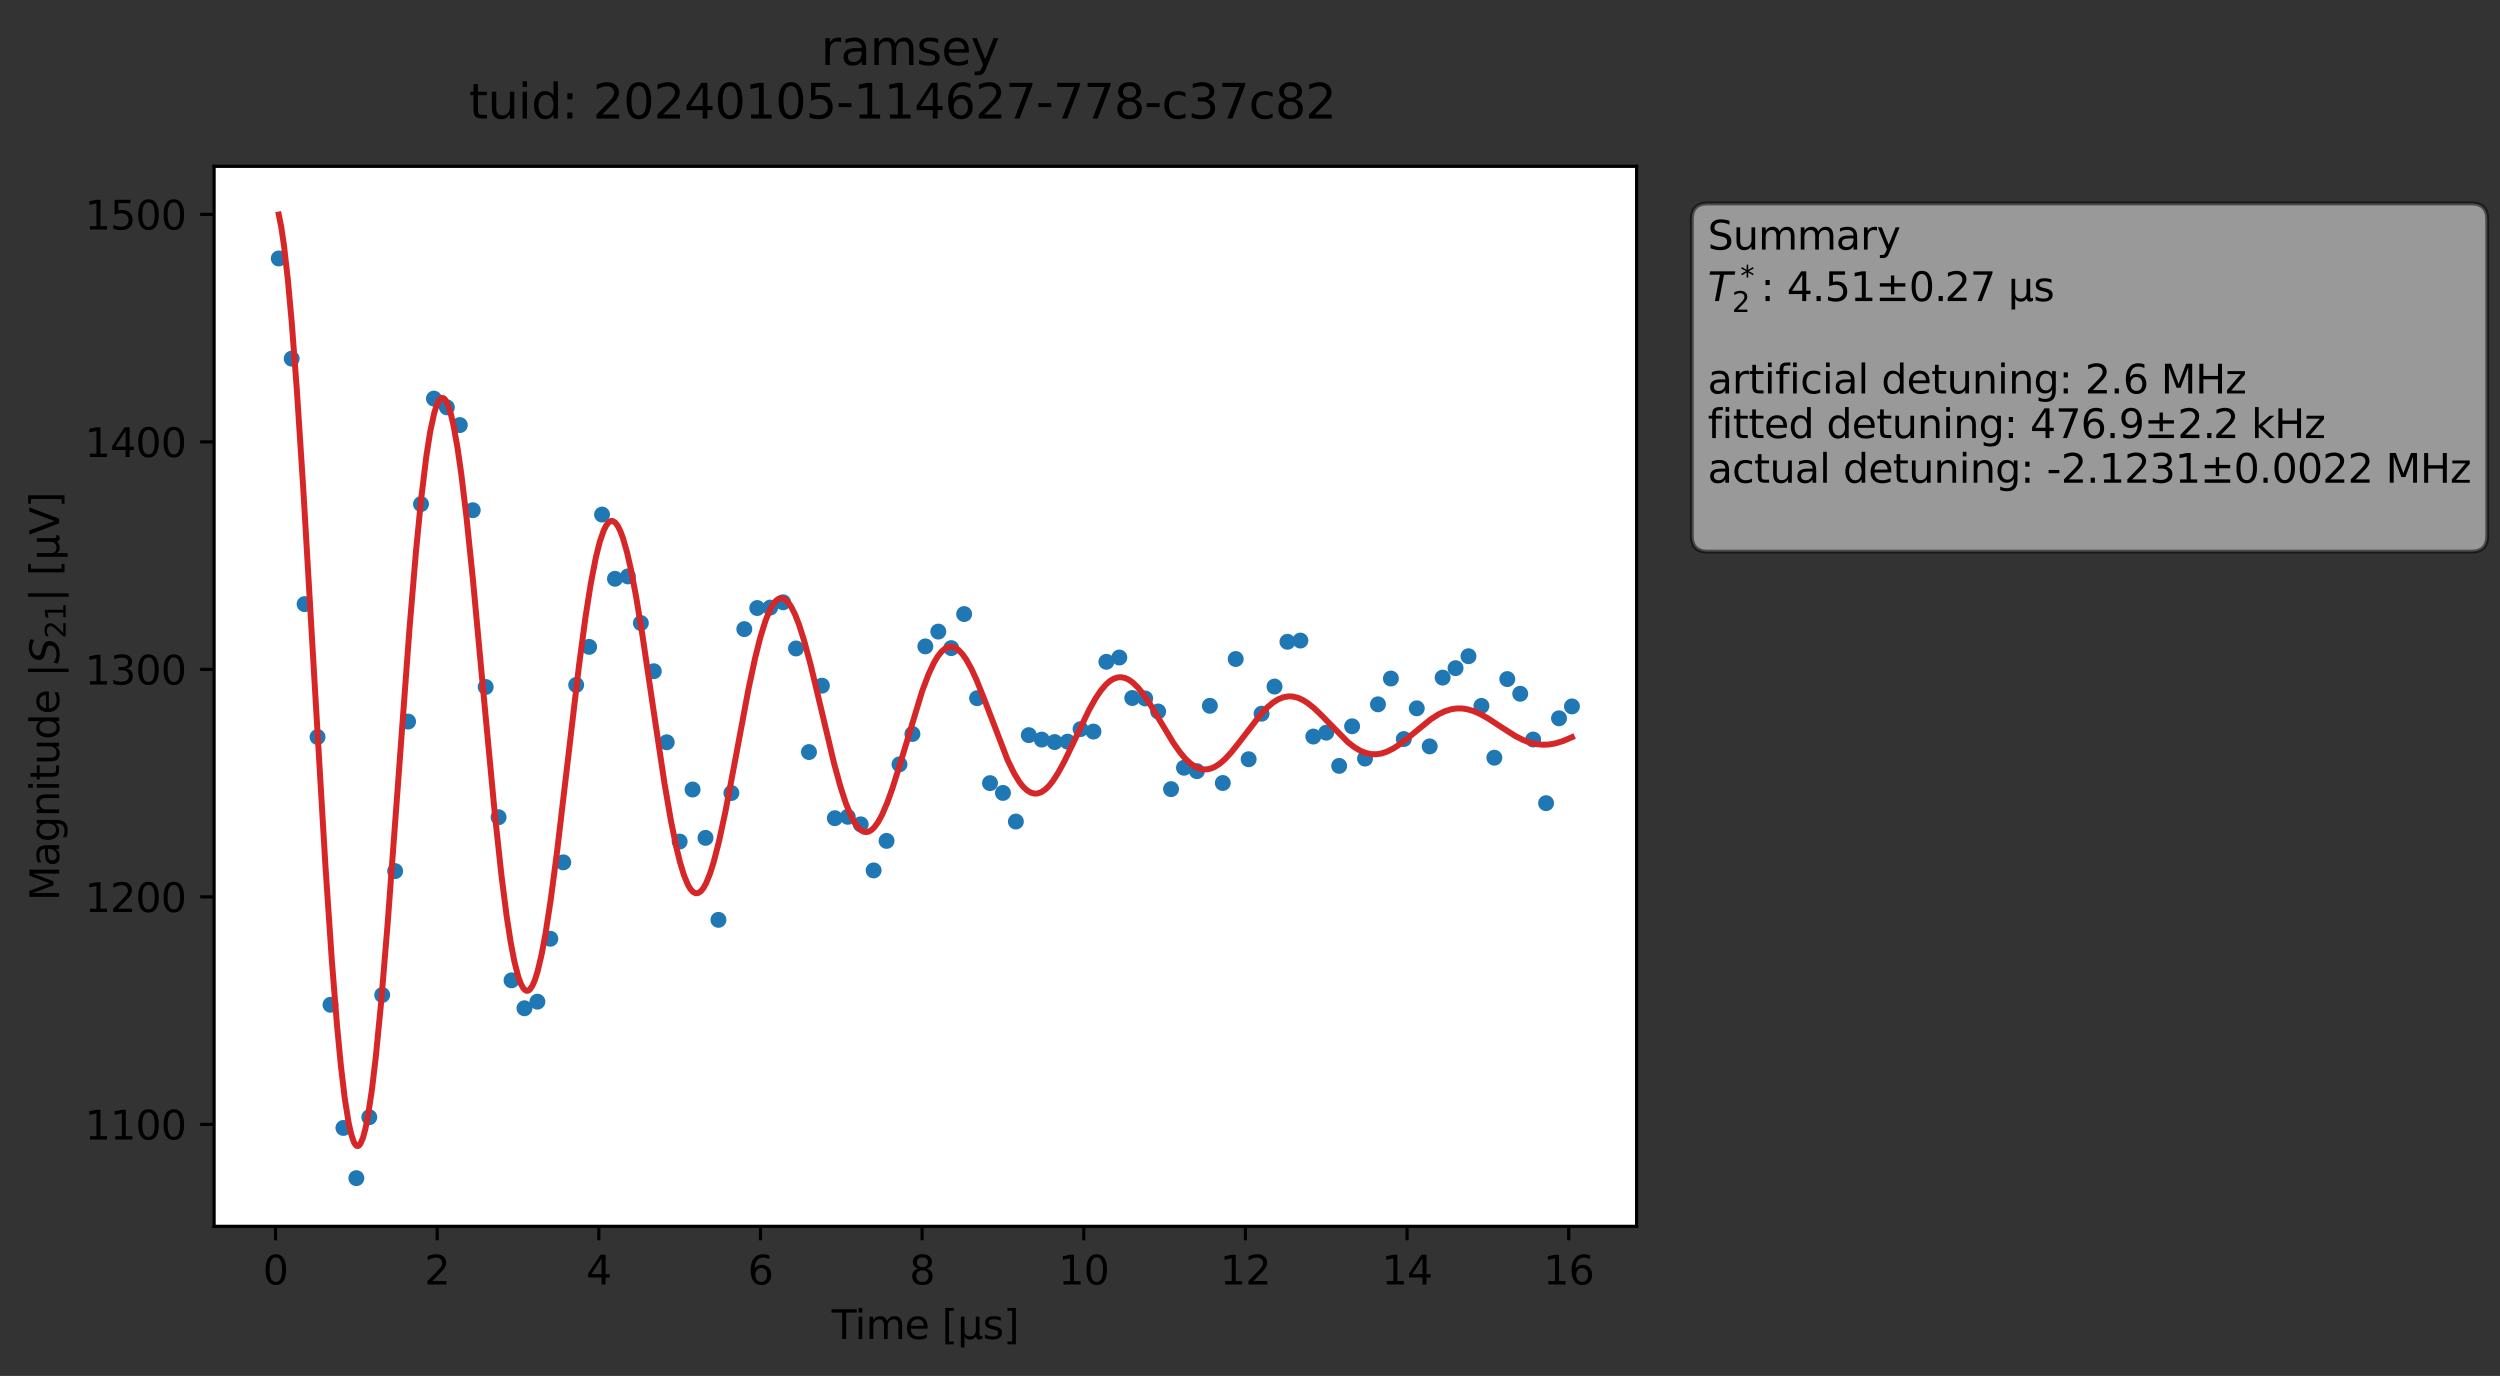 <?xml version="1.0" encoding="utf-8" standalone="no"?>
<!DOCTYPE svg PUBLIC "-//W3C//DTD SVG 1.1//EN"
  "http://www.w3.org/Graphics/SVG/1.1/DTD/svg11.dtd">
<svg xmlns:xlink="http://www.w3.org/1999/xlink" width="627.626pt" height="345.428pt" viewBox="0 0 627.626 345.428" xmlns="http://www.w3.org/2000/svg" version="1.1">
 <rect x="0" y="0" width="627.626" height="345.428" fill="#333333" stroke="none"/>
 <defs>
  <style type="text/css">*{stroke-linejoin: round; stroke-linecap: butt}</style>
 </defs>
 <g id="figure_1">
  <g id="patch_1">
   <path d="M 0 345.428 
L 627.626 345.428 
L 627.626 -0 
L 0 -0 
L 0 345.428 
z
" style="fill: none; opacity: 0"/>
  </g>
  <g id="axes_1">
   <g id="patch_2">
    <path d="M 53.75 307.872 
L 410.87 307.872 
L 410.87 41.76 
L 53.75 41.76 
z
" style="fill: #ffffff"/>
   </g>
   <g id="matplotlib.axis_1">
    <g id="xtick_1">
     <g id="line2d_1">
      <defs>
       <path id="m4bfbee006c" d="M 0 0 
L 0 3.5 
" style="stroke: #000000; stroke-width: 0.8"/>
      </defs>
      <g>
       <use xlink:href="#m4bfbee006c" x="69.171" y="307.872" style="stroke: #000000; stroke-width: 0.8"/>
      </g>
     </g>
     <g id="text_1">
      <!-- 0 -->
      <g transform="translate(65.99 322.47) scale(0.1 -0.1)">
       <defs>
        <path id="DejaVuSans-30" d="M 2034 4250 
Q 1547 4250 1301 3770 
Q 1056 3291 1056 2328 
Q 1056 1369 1301 889 
Q 1547 409 2034 409 
Q 2525 409 2770 889 
Q 3016 1369 3016 2328 
Q 3016 3291 2770 3770 
Q 2525 4250 2034 4250 
z
M 2034 4750 
Q 2819 4750 3233 4129 
Q 3647 3509 3647 2328 
Q 3647 1150 3233 529 
Q 2819 -91 2034 -91 
Q 1250 -91 836 529 
Q 422 1150 422 2328 
Q 422 3509 836 4129 
Q 1250 4750 2034 4750 
z
" transform="scale(0.016)"/>
       </defs>
       <use xlink:href="#DejaVuSans-30"/>
      </g>
     </g>
    </g>
    <g id="xtick_2">
     <g id="line2d_2">
      <g>
       <use xlink:href="#m4bfbee006c" x="109.753" y="307.872" style="stroke: #000000; stroke-width: 0.8"/>
      </g>
     </g>
     <g id="text_2">
      <!-- 2 -->
      <g transform="translate(106.572 322.47) scale(0.1 -0.1)">
       <defs>
        <path id="DejaVuSans-32" d="M 1228 531 
L 3431 531 
L 3431 0 
L 469 0 
L 469 531 
Q 828 903 1448 1529 
Q 2069 2156 2228 2338 
Q 2531 2678 2651 2914 
Q 2772 3150 2772 3378 
Q 2772 3750 2511 3984 
Q 2250 4219 1831 4219 
Q 1534 4219 1204 4116 
Q 875 4013 500 3803 
L 500 4441 
Q 881 4594 1212 4672 
Q 1544 4750 1819 4750 
Q 2544 4750 2975 4387 
Q 3406 4025 3406 3419 
Q 3406 3131 3298 2873 
Q 3191 2616 2906 2266 
Q 2828 2175 2409 1742 
Q 1991 1309 1228 531 
z
" transform="scale(0.016)"/>
       </defs>
       <use xlink:href="#DejaVuSans-32"/>
      </g>
     </g>
    </g>
    <g id="xtick_3">
     <g id="line2d_3">
      <g>
       <use xlink:href="#m4bfbee006c" x="150.335" y="307.872" style="stroke: #000000; stroke-width: 0.8"/>
      </g>
     </g>
     <g id="text_3">
      <!-- 4 -->
      <g transform="translate(147.153 322.47) scale(0.1 -0.1)">
       <defs>
        <path id="DejaVuSans-34" d="M 2419 4116 
L 825 1625 
L 2419 1625 
L 2419 4116 
z
M 2253 4666 
L 3047 4666 
L 3047 1625 
L 3713 1625 
L 3713 1100 
L 3047 1100 
L 3047 0 
L 2419 0 
L 2419 1100 
L 313 1100 
L 313 1709 
L 2253 4666 
z
" transform="scale(0.016)"/>
       </defs>
       <use xlink:href="#DejaVuSans-34"/>
      </g>
     </g>
    </g>
    <g id="xtick_4">
     <g id="line2d_4">
      <g>
       <use xlink:href="#m4bfbee006c" x="190.917" y="307.872" style="stroke: #000000; stroke-width: 0.8"/>
      </g>
     </g>
     <g id="text_4">
      <!-- 6 -->
      <g transform="translate(187.735 322.47) scale(0.1 -0.1)">
       <defs>
        <path id="DejaVuSans-36" d="M 2113 2584 
Q 1688 2584 1439 2293 
Q 1191 2003 1191 1497 
Q 1191 994 1439 701 
Q 1688 409 2113 409 
Q 2538 409 2786 701 
Q 3034 994 3034 1497 
Q 3034 2003 2786 2293 
Q 2538 2584 2113 2584 
z
M 3366 4563 
L 3366 3988 
Q 3128 4100 2886 4159 
Q 2644 4219 2406 4219 
Q 1781 4219 1451 3797 
Q 1122 3375 1075 2522 
Q 1259 2794 1537 2939 
Q 1816 3084 2150 3084 
Q 2853 3084 3261 2657 
Q 3669 2231 3669 1497 
Q 3669 778 3244 343 
Q 2819 -91 2113 -91 
Q 1303 -91 875 529 
Q 447 1150 447 2328 
Q 447 3434 972 4092 
Q 1497 4750 2381 4750 
Q 2619 4750 2861 4703 
Q 3103 4656 3366 4563 
z
" transform="scale(0.016)"/>
       </defs>
       <use xlink:href="#DejaVuSans-36"/>
      </g>
     </g>
    </g>
    <g id="xtick_5">
     <g id="line2d_5">
      <g>
       <use xlink:href="#m4bfbee006c" x="231.498" y="307.872" style="stroke: #000000; stroke-width: 0.8"/>
      </g>
     </g>
     <g id="text_5">
      <!-- 8 -->
      <g transform="translate(228.317 322.47) scale(0.1 -0.1)">
       <defs>
        <path id="DejaVuSans-38" d="M 2034 2216 
Q 1584 2216 1326 1975 
Q 1069 1734 1069 1313 
Q 1069 891 1326 650 
Q 1584 409 2034 409 
Q 2484 409 2743 651 
Q 3003 894 3003 1313 
Q 3003 1734 2745 1975 
Q 2488 2216 2034 2216 
z
M 1403 2484 
Q 997 2584 770 2862 
Q 544 3141 544 3541 
Q 544 4100 942 4425 
Q 1341 4750 2034 4750 
Q 2731 4750 3128 4425 
Q 3525 4100 3525 3541 
Q 3525 3141 3298 2862 
Q 3072 2584 2669 2484 
Q 3125 2378 3379 2068 
Q 3634 1759 3634 1313 
Q 3634 634 3220 271 
Q 2806 -91 2034 -91 
Q 1263 -91 848 271 
Q 434 634 434 1313 
Q 434 1759 690 2068 
Q 947 2378 1403 2484 
z
M 1172 3481 
Q 1172 3119 1398 2916 
Q 1625 2713 2034 2713 
Q 2441 2713 2670 2916 
Q 2900 3119 2900 3481 
Q 2900 3844 2670 4047 
Q 2441 4250 2034 4250 
Q 1625 4250 1398 4047 
Q 1172 3844 1172 3481 
z
" transform="scale(0.016)"/>
       </defs>
       <use xlink:href="#DejaVuSans-38"/>
      </g>
     </g>
    </g>
    <g id="xtick_6">
     <g id="line2d_6">
      <g>
       <use xlink:href="#m4bfbee006c" x="272.08" y="307.872" style="stroke: #000000; stroke-width: 0.8"/>
      </g>
     </g>
     <g id="text_6">
      <!-- 10 -->
      <g transform="translate(265.718 322.47) scale(0.1 -0.1)">
       <defs>
        <path id="DejaVuSans-31" d="M 794 531 
L 1825 531 
L 1825 4091 
L 703 3866 
L 703 4441 
L 1819 4666 
L 2450 4666 
L 2450 531 
L 3481 531 
L 3481 0 
L 794 0 
L 794 531 
z
" transform="scale(0.016)"/>
       </defs>
       <use xlink:href="#DejaVuSans-31"/>
       <use xlink:href="#DejaVuSans-30" x="63.623"/>
      </g>
     </g>
    </g>
    <g id="xtick_7">
     <g id="line2d_7">
      <g>
       <use xlink:href="#m4bfbee006c" x="312.662" y="307.872" style="stroke: #000000; stroke-width: 0.8"/>
      </g>
     </g>
     <g id="text_7">
      <!-- 12 -->
      <g transform="translate(306.3 322.47) scale(0.1 -0.1)">
       <use xlink:href="#DejaVuSans-31"/>
       <use xlink:href="#DejaVuSans-32" x="63.623"/>
      </g>
     </g>
    </g>
    <g id="xtick_8">
     <g id="line2d_8">
      <g>
       <use xlink:href="#m4bfbee006c" x="353.244" y="307.872" style="stroke: #000000; stroke-width: 0.8"/>
      </g>
     </g>
     <g id="text_8">
      <!-- 14 -->
      <g transform="translate(346.881 322.47) scale(0.1 -0.1)">
       <use xlink:href="#DejaVuSans-31"/>
       <use xlink:href="#DejaVuSans-34" x="63.623"/>
      </g>
     </g>
    </g>
    <g id="xtick_9">
     <g id="line2d_9">
      <g>
       <use xlink:href="#m4bfbee006c" x="393.826" y="307.872" style="stroke: #000000; stroke-width: 0.8"/>
      </g>
     </g>
     <g id="text_9">
      <!-- 16 -->
      <g transform="translate(387.463 322.47) scale(0.1 -0.1)">
       <use xlink:href="#DejaVuSans-31"/>
       <use xlink:href="#DejaVuSans-36" x="63.623"/>
      </g>
     </g>
    </g>
    <g id="text_10">
     <!-- Time [μs] -->
     <g transform="translate(208.8 336.149) scale(0.1 -0.1)">
      <defs>
       <path id="DejaVuSans-54" d="M -19 4666 
L 3928 4666 
L 3928 4134 
L 2272 4134 
L 2272 0 
L 1638 0 
L 1638 4134 
L -19 4134 
L -19 4666 
z
" transform="scale(0.016)"/>
       <path id="DejaVuSans-69" d="M 603 3500 
L 1178 3500 
L 1178 0 
L 603 0 
L 603 3500 
z
M 603 4863 
L 1178 4863 
L 1178 4134 
L 603 4134 
L 603 4863 
z
" transform="scale(0.016)"/>
       <path id="DejaVuSans-6d" d="M 3328 2828 
Q 3544 3216 3844 3400 
Q 4144 3584 4550 3584 
Q 5097 3584 5394 3201 
Q 5691 2819 5691 2113 
L 5691 0 
L 5113 0 
L 5113 2094 
Q 5113 2597 4934 2840 
Q 4756 3084 4391 3084 
Q 3944 3084 3684 2787 
Q 3425 2491 3425 1978 
L 3425 0 
L 2847 0 
L 2847 2094 
Q 2847 2600 2669 2842 
Q 2491 3084 2119 3084 
Q 1678 3084 1418 2786 
Q 1159 2488 1159 1978 
L 1159 0 
L 581 0 
L 581 3500 
L 1159 3500 
L 1159 2956 
Q 1356 3278 1631 3431 
Q 1906 3584 2284 3584 
Q 2666 3584 2933 3390 
Q 3200 3197 3328 2828 
z
" transform="scale(0.016)"/>
       <path id="DejaVuSans-65" d="M 3597 1894 
L 3597 1613 
L 953 1613 
Q 991 1019 1311 708 
Q 1631 397 2203 397 
Q 2534 397 2845 478 
Q 3156 559 3463 722 
L 3463 178 
Q 3153 47 2828 -22 
Q 2503 -91 2169 -91 
Q 1331 -91 842 396 
Q 353 884 353 1716 
Q 353 2575 817 3079 
Q 1281 3584 2069 3584 
Q 2775 3584 3186 3129 
Q 3597 2675 3597 1894 
z
M 3022 2063 
Q 3016 2534 2758 2815 
Q 2500 3097 2075 3097 
Q 1594 3097 1305 2825 
Q 1016 2553 972 2059 
L 3022 2063 
z
" transform="scale(0.016)"/>
       <path id="DejaVuSans-20" transform="scale(0.016)"/>
       <path id="DejaVuSans-5b" d="M 550 4863 
L 1875 4863 
L 1875 4416 
L 1125 4416 
L 1125 -397 
L 1875 -397 
L 1875 -844 
L 550 -844 
L 550 4863 
z
" transform="scale(0.016)"/>
       <path id="DejaVuSans-3bc" d="M 544 -1331 
L 544 3500 
L 1119 3500 
L 1119 1325 
Q 1119 872 1334 640 
Q 1550 409 1972 409 
Q 2434 409 2667 671 
Q 2900 934 2900 1459 
L 2900 3500 
L 3475 3500 
L 3475 806 
Q 3475 619 3529 530 
Q 3584 441 3700 441 
Q 3728 441 3778 458 
Q 3828 475 3916 513 
L 3916 50 
Q 3788 -22 3673 -56 
Q 3559 -91 3450 -91 
Q 3234 -91 3106 31 
Q 2978 153 2931 403 
Q 2775 156 2548 32 
Q 2322 -91 2016 -91 
Q 1697 -91 1473 31 
Q 1250 153 1119 397 
L 1119 -1331 
L 544 -1331 
z
" transform="scale(0.016)"/>
       <path id="DejaVuSans-73" d="M 2834 3397 
L 2834 2853 
Q 2591 2978 2328 3040 
Q 2066 3103 1784 3103 
Q 1356 3103 1142 2972 
Q 928 2841 928 2578 
Q 928 2378 1081 2264 
Q 1234 2150 1697 2047 
L 1894 2003 
Q 2506 1872 2764 1633 
Q 3022 1394 3022 966 
Q 3022 478 2636 193 
Q 2250 -91 1575 -91 
Q 1294 -91 989 -36 
Q 684 19 347 128 
L 347 722 
Q 666 556 975 473 
Q 1284 391 1588 391 
Q 1994 391 2212 530 
Q 2431 669 2431 922 
Q 2431 1156 2273 1281 
Q 2116 1406 1581 1522 
L 1381 1569 
Q 847 1681 609 1914 
Q 372 2147 372 2553 
Q 372 3047 722 3315 
Q 1072 3584 1716 3584 
Q 2034 3584 2315 3537 
Q 2597 3491 2834 3397 
z
" transform="scale(0.016)"/>
       <path id="DejaVuSans-5d" d="M 1947 4863 
L 1947 -844 
L 622 -844 
L 622 -397 
L 1369 -397 
L 1369 4416 
L 622 4416 
L 622 4863 
L 1947 4863 
z
" transform="scale(0.016)"/>
      </defs>
      <use xlink:href="#DejaVuSans-54"/>
      <use xlink:href="#DejaVuSans-69" x="57.959"/>
      <use xlink:href="#DejaVuSans-6d" x="85.742"/>
      <use xlink:href="#DejaVuSans-65" x="183.154"/>
      <use xlink:href="#DejaVuSans-20" x="244.678"/>
      <use xlink:href="#DejaVuSans-5b" x="276.465"/>
      <use xlink:href="#DejaVuSans-3bc" x="315.479"/>
      <use xlink:href="#DejaVuSans-73" x="379.102"/>
      <use xlink:href="#DejaVuSans-5d" x="431.201"/>
     </g>
    </g>
   </g>
   <g id="matplotlib.axis_2">
    <g id="ytick_1">
     <g id="line2d_10">
      <defs>
       <path id="m51214da4e4" d="M 0 0 
L -3.5 0 
" style="stroke: #000000; stroke-width: 0.8"/>
      </defs>
      <g>
       <use xlink:href="#m51214da4e4" x="53.75" y="282.276" style="stroke: #000000; stroke-width: 0.8"/>
      </g>
     </g>
     <g id="text_11">
      <!-- 1100 -->
      <g transform="translate(21.3 286.075) scale(0.1 -0.1)">
       <use xlink:href="#DejaVuSans-31"/>
       <use xlink:href="#DejaVuSans-31" x="63.623"/>
       <use xlink:href="#DejaVuSans-30" x="127.246"/>
       <use xlink:href="#DejaVuSans-30" x="190.869"/>
      </g>
     </g>
    </g>
    <g id="ytick_2">
     <g id="line2d_11">
      <g>
       <use xlink:href="#m51214da4e4" x="53.75" y="225.163" style="stroke: #000000; stroke-width: 0.8"/>
      </g>
     </g>
     <g id="text_12">
      <!-- 1200 -->
      <g transform="translate(21.3 228.963) scale(0.1 -0.1)">
       <use xlink:href="#DejaVuSans-31"/>
       <use xlink:href="#DejaVuSans-32" x="63.623"/>
       <use xlink:href="#DejaVuSans-30" x="127.246"/>
       <use xlink:href="#DejaVuSans-30" x="190.869"/>
      </g>
     </g>
    </g>
    <g id="ytick_3">
     <g id="line2d_12">
      <g>
       <use xlink:href="#m51214da4e4" x="53.75" y="168.051" style="stroke: #000000; stroke-width: 0.8"/>
      </g>
     </g>
     <g id="text_13">
      <!-- 1300 -->
      <g transform="translate(21.3 171.85) scale(0.1 -0.1)">
       <defs>
        <path id="DejaVuSans-33" d="M 2597 2516 
Q 3050 2419 3304 2112 
Q 3559 1806 3559 1356 
Q 3559 666 3084 287 
Q 2609 -91 1734 -91 
Q 1441 -91 1130 -33 
Q 819 25 488 141 
L 488 750 
Q 750 597 1062 519 
Q 1375 441 1716 441 
Q 2309 441 2620 675 
Q 2931 909 2931 1356 
Q 2931 1769 2642 2001 
Q 2353 2234 1838 2234 
L 1294 2234 
L 1294 2753 
L 1863 2753 
Q 2328 2753 2575 2939 
Q 2822 3125 2822 3475 
Q 2822 3834 2567 4026 
Q 2313 4219 1838 4219 
Q 1578 4219 1281 4162 
Q 984 4106 628 3988 
L 628 4550 
Q 988 4650 1302 4700 
Q 1616 4750 1894 4750 
Q 2613 4750 3031 4423 
Q 3450 4097 3450 3541 
Q 3450 3153 3228 2886 
Q 3006 2619 2597 2516 
z
" transform="scale(0.016)"/>
       </defs>
       <use xlink:href="#DejaVuSans-31"/>
       <use xlink:href="#DejaVuSans-33" x="63.623"/>
       <use xlink:href="#DejaVuSans-30" x="127.246"/>
       <use xlink:href="#DejaVuSans-30" x="190.869"/>
      </g>
     </g>
    </g>
    <g id="ytick_4">
     <g id="line2d_13">
      <g>
       <use xlink:href="#m51214da4e4" x="53.75" y="110.938" style="stroke: #000000; stroke-width: 0.8"/>
      </g>
     </g>
     <g id="text_14">
      <!-- 1400 -->
      <g transform="translate(21.3 114.737) scale(0.1 -0.1)">
       <use xlink:href="#DejaVuSans-31"/>
       <use xlink:href="#DejaVuSans-34" x="63.623"/>
       <use xlink:href="#DejaVuSans-30" x="127.246"/>
       <use xlink:href="#DejaVuSans-30" x="190.869"/>
      </g>
     </g>
    </g>
    <g id="ytick_5">
     <g id="line2d_14">
      <g>
       <use xlink:href="#m51214da4e4" x="53.75" y="53.826" style="stroke: #000000; stroke-width: 0.8"/>
      </g>
     </g>
     <g id="text_15">
      <!-- 1500 -->
      <g transform="translate(21.3 57.625) scale(0.1 -0.1)">
       <defs>
        <path id="DejaVuSans-35" d="M 691 4666 
L 3169 4666 
L 3169 4134 
L 1269 4134 
L 1269 2991 
Q 1406 3038 1543 3061 
Q 1681 3084 1819 3084 
Q 2600 3084 3056 2656 
Q 3513 2228 3513 1497 
Q 3513 744 3044 326 
Q 2575 -91 1722 -91 
Q 1428 -91 1123 -41 
Q 819 9 494 109 
L 494 744 
Q 775 591 1075 516 
Q 1375 441 1709 441 
Q 2250 441 2565 725 
Q 2881 1009 2881 1497 
Q 2881 1984 2565 2268 
Q 2250 2553 1709 2553 
Q 1456 2553 1204 2497 
Q 953 2441 691 2322 
L 691 4666 
z
" transform="scale(0.016)"/>
       </defs>
       <use xlink:href="#DejaVuSans-31"/>
       <use xlink:href="#DejaVuSans-35" x="63.623"/>
       <use xlink:href="#DejaVuSans-30" x="127.246"/>
       <use xlink:href="#DejaVuSans-30" x="190.869"/>
      </g>
     </g>
    </g>
    <g id="text_16">
     <!-- Magnitude |$S_{21}|$ [μV] -->
     <g transform="translate(14.9 226.166) rotate(-90) scale(0.1 -0.1)">
      <defs>
       <path id="DejaVuSans-4d" d="M 628 4666 
L 1569 4666 
L 2759 1491 
L 3956 4666 
L 4897 4666 
L 4897 0 
L 4281 0 
L 4281 4097 
L 3078 897 
L 2444 897 
L 1241 4097 
L 1241 0 
L 628 0 
L 628 4666 
z
" transform="scale(0.016)"/>
       <path id="DejaVuSans-61" d="M 2194 1759 
Q 1497 1759 1228 1600 
Q 959 1441 959 1056 
Q 959 750 1161 570 
Q 1363 391 1709 391 
Q 2188 391 2477 730 
Q 2766 1069 2766 1631 
L 2766 1759 
L 2194 1759 
z
M 3341 1997 
L 3341 0 
L 2766 0 
L 2766 531 
Q 2569 213 2275 61 
Q 1981 -91 1556 -91 
Q 1019 -91 701 211 
Q 384 513 384 1019 
Q 384 1609 779 1909 
Q 1175 2209 1959 2209 
L 2766 2209 
L 2766 2266 
Q 2766 2663 2505 2880 
Q 2244 3097 1772 3097 
Q 1472 3097 1187 3025 
Q 903 2953 641 2809 
L 641 3341 
Q 956 3463 1253 3523 
Q 1550 3584 1831 3584 
Q 2591 3584 2966 3190 
Q 3341 2797 3341 1997 
z
" transform="scale(0.016)"/>
       <path id="DejaVuSans-67" d="M 2906 1791 
Q 2906 2416 2648 2759 
Q 2391 3103 1925 3103 
Q 1463 3103 1205 2759 
Q 947 2416 947 1791 
Q 947 1169 1205 825 
Q 1463 481 1925 481 
Q 2391 481 2648 825 
Q 2906 1169 2906 1791 
z
M 3481 434 
Q 3481 -459 3084 -895 
Q 2688 -1331 1869 -1331 
Q 1566 -1331 1297 -1286 
Q 1028 -1241 775 -1147 
L 775 -588 
Q 1028 -725 1275 -790 
Q 1522 -856 1778 -856 
Q 2344 -856 2625 -561 
Q 2906 -266 2906 331 
L 2906 616 
Q 2728 306 2450 153 
Q 2172 0 1784 0 
Q 1141 0 747 490 
Q 353 981 353 1791 
Q 353 2603 747 3093 
Q 1141 3584 1784 3584 
Q 2172 3584 2450 3431 
Q 2728 3278 2906 2969 
L 2906 3500 
L 3481 3500 
L 3481 434 
z
" transform="scale(0.016)"/>
       <path id="DejaVuSans-6e" d="M 3513 2113 
L 3513 0 
L 2938 0 
L 2938 2094 
Q 2938 2591 2744 2837 
Q 2550 3084 2163 3084 
Q 1697 3084 1428 2787 
Q 1159 2491 1159 1978 
L 1159 0 
L 581 0 
L 581 3500 
L 1159 3500 
L 1159 2956 
Q 1366 3272 1645 3428 
Q 1925 3584 2291 3584 
Q 2894 3584 3203 3211 
Q 3513 2838 3513 2113 
z
" transform="scale(0.016)"/>
       <path id="DejaVuSans-74" d="M 1172 4494 
L 1172 3500 
L 2356 3500 
L 2356 3053 
L 1172 3053 
L 1172 1153 
Q 1172 725 1289 603 
Q 1406 481 1766 481 
L 2356 481 
L 2356 0 
L 1766 0 
Q 1100 0 847 248 
Q 594 497 594 1153 
L 594 3053 
L 172 3053 
L 172 3500 
L 594 3500 
L 594 4494 
L 1172 4494 
z
" transform="scale(0.016)"/>
       <path id="DejaVuSans-75" d="M 544 1381 
L 544 3500 
L 1119 3500 
L 1119 1403 
Q 1119 906 1312 657 
Q 1506 409 1894 409 
Q 2359 409 2629 706 
Q 2900 1003 2900 1516 
L 2900 3500 
L 3475 3500 
L 3475 0 
L 2900 0 
L 2900 538 
Q 2691 219 2414 64 
Q 2138 -91 1772 -91 
Q 1169 -91 856 284 
Q 544 659 544 1381 
z
M 1991 3584 
L 1991 3584 
z
" transform="scale(0.016)"/>
       <path id="DejaVuSans-64" d="M 2906 2969 
L 2906 4863 
L 3481 4863 
L 3481 0 
L 2906 0 
L 2906 525 
Q 2725 213 2448 61 
Q 2172 -91 1784 -91 
Q 1150 -91 751 415 
Q 353 922 353 1747 
Q 353 2572 751 3078 
Q 1150 3584 1784 3584 
Q 2172 3584 2448 3432 
Q 2725 3281 2906 2969 
z
M 947 1747 
Q 947 1113 1208 752 
Q 1469 391 1925 391 
Q 2381 391 2643 752 
Q 2906 1113 2906 1747 
Q 2906 2381 2643 2742 
Q 2381 3103 1925 3103 
Q 1469 3103 1208 2742 
Q 947 2381 947 1747 
z
" transform="scale(0.016)"/>
       <path id="DejaVuSans-7c" d="M 1344 4891 
L 1344 -1509 
L 813 -1509 
L 813 4891 
L 1344 4891 
z
" transform="scale(0.016)"/>
       <path id="DejaVuSans-Oblique-53" d="M 3859 4513 
L 3738 3897 
Q 3422 4066 3111 4152 
Q 2800 4238 2509 4238 
Q 1944 4238 1609 3991 
Q 1275 3744 1275 3334 
Q 1275 3109 1398 2989 
Q 1522 2869 2034 2731 
L 2413 2638 
Q 3053 2472 3303 2217 
Q 3553 1963 3553 1503 
Q 3553 797 2998 353 
Q 2444 -91 1538 -91 
Q 1166 -91 791 -17 
Q 416 56 38 206 
L 166 856 
Q 513 641 861 531 
Q 1209 422 1556 422 
Q 2147 422 2503 684 
Q 2859 947 2859 1369 
Q 2859 1650 2717 1795 
Q 2575 1941 2106 2059 
L 1728 2156 
Q 1081 2325 845 2545 
Q 609 2766 609 3163 
Q 609 3859 1145 4304 
Q 1681 4750 2541 4750 
Q 2875 4750 3203 4690 
Q 3531 4631 3859 4513 
z
" transform="scale(0.016)"/>
       <path id="DejaVuSans-56" d="M 1831 0 
L 50 4666 
L 709 4666 
L 2188 738 
L 3669 4666 
L 4325 4666 
L 2547 0 
L 1831 0 
z
" transform="scale(0.016)"/>
      </defs>
      <use xlink:href="#DejaVuSans-4d" transform="translate(0 0.578)"/>
      <use xlink:href="#DejaVuSans-61" transform="translate(86.279 0.578)"/>
      <use xlink:href="#DejaVuSans-67" transform="translate(147.559 0.578)"/>
      <use xlink:href="#DejaVuSans-6e" transform="translate(211.035 0.578)"/>
      <use xlink:href="#DejaVuSans-69" transform="translate(274.414 0.578)"/>
      <use xlink:href="#DejaVuSans-74" transform="translate(302.197 0.578)"/>
      <use xlink:href="#DejaVuSans-75" transform="translate(341.406 0.578)"/>
      <use xlink:href="#DejaVuSans-64" transform="translate(404.785 0.578)"/>
      <use xlink:href="#DejaVuSans-65" transform="translate(468.262 0.578)"/>
      <use xlink:href="#DejaVuSans-20" transform="translate(529.785 0.578)"/>
      <use xlink:href="#DejaVuSans-7c" transform="translate(561.572 0.578)"/>
      <use xlink:href="#DejaVuSans-Oblique-53" transform="translate(595.264 0.578)"/>
      <use xlink:href="#DejaVuSans-32" transform="translate(658.74 -15.828) scale(0.7)"/>
      <use xlink:href="#DejaVuSans-31" transform="translate(703.276 -15.828) scale(0.7)"/>
      <use xlink:href="#DejaVuSans-7c" transform="translate(750.547 0.578)"/>
      <use xlink:href="#DejaVuSans-20" transform="translate(784.238 0.578)"/>
      <use xlink:href="#DejaVuSans-5b" transform="translate(816.025 0.578)"/>
      <use xlink:href="#DejaVuSans-3bc" transform="translate(855.039 0.578)"/>
      <use xlink:href="#DejaVuSans-56" transform="translate(918.662 0.578)"/>
      <use xlink:href="#DejaVuSans-5d" transform="translate(987.07 0.578)"/>
     </g>
    </g>
   </g>
   <g id="line2d_15">
    <defs>
     <path id="m1ed0751027" d="M 0 1.5 
C 0.398 1.5 0.779 1.342 1.061 1.061 
C 1.342 0.779 1.5 0.398 1.5 0 
C 1.5 -0.398 1.342 -0.779 1.061 -1.061 
C 0.779 -1.342 0.398 -1.5 0 -1.5 
C -0.398 -1.5 -0.779 -1.342 -1.061 -1.061 
C -1.342 -0.779 -1.5 -0.398 -1.5 0 
C -1.5 0.398 -1.342 0.779 -1.061 1.061 
C -0.779 1.342 -0.398 1.5 0 1.5 
z
" style="stroke: #1f77b4"/>
    </defs>
    <g clip-path="url(#pcf47f48c2d)">
     <use xlink:href="#m1ed0751027" x="69.983" y="64.887" style="fill: #1f77b4; stroke: #1f77b4"/>
     <use xlink:href="#m1ed0751027" x="73.229" y="90.038" style="fill: #1f77b4; stroke: #1f77b4"/>
     <use xlink:href="#m1ed0751027" x="76.476" y="151.661" style="fill: #1f77b4; stroke: #1f77b4"/>
     <use xlink:href="#m1ed0751027" x="79.722" y="185.034" style="fill: #1f77b4; stroke: #1f77b4"/>
     <use xlink:href="#m1ed0751027" x="82.969" y="252.251" style="fill: #1f77b4; stroke: #1f77b4"/>
     <use xlink:href="#m1ed0751027" x="86.215" y="283.173" style="fill: #1f77b4; stroke: #1f77b4"/>
     <use xlink:href="#m1ed0751027" x="89.462" y="295.776" style="fill: #1f77b4; stroke: #1f77b4"/>
     <use xlink:href="#m1ed0751027" x="92.709" y="280.475" style="fill: #1f77b4; stroke: #1f77b4"/>
     <use xlink:href="#m1ed0751027" x="95.955" y="249.791" style="fill: #1f77b4; stroke: #1f77b4"/>
     <use xlink:href="#m1ed0751027" x="99.202" y="218.689" style="fill: #1f77b4; stroke: #1f77b4"/>
     <use xlink:href="#m1ed0751027" x="102.448" y="181.147" style="fill: #1f77b4; stroke: #1f77b4"/>
     <use xlink:href="#m1ed0751027" x="105.695" y="126.556" style="fill: #1f77b4; stroke: #1f77b4"/>
     <use xlink:href="#m1ed0751027" x="108.941" y="100.074" style="fill: #1f77b4; stroke: #1f77b4"/>
     <use xlink:href="#m1ed0751027" x="112.188" y="102.263" style="fill: #1f77b4; stroke: #1f77b4"/>
     <use xlink:href="#m1ed0751027" x="115.434" y="106.715" style="fill: #1f77b4; stroke: #1f77b4"/>
     <use xlink:href="#m1ed0751027" x="118.681" y="128.09" style="fill: #1f77b4; stroke: #1f77b4"/>
     <use xlink:href="#m1ed0751027" x="121.927" y="172.467" style="fill: #1f77b4; stroke: #1f77b4"/>
     <use xlink:href="#m1ed0751027" x="125.174" y="205.17" style="fill: #1f77b4; stroke: #1f77b4"/>
     <use xlink:href="#m1ed0751027" x="128.421" y="246.113" style="fill: #1f77b4; stroke: #1f77b4"/>
     <use xlink:href="#m1ed0751027" x="131.667" y="253.124" style="fill: #1f77b4; stroke: #1f77b4"/>
     <use xlink:href="#m1ed0751027" x="134.914" y="251.472" style="fill: #1f77b4; stroke: #1f77b4"/>
     <use xlink:href="#m1ed0751027" x="138.16" y="235.675" style="fill: #1f77b4; stroke: #1f77b4"/>
     <use xlink:href="#m1ed0751027" x="141.407" y="216.495" style="fill: #1f77b4; stroke: #1f77b4"/>
     <use xlink:href="#m1ed0751027" x="144.653" y="171.952" style="fill: #1f77b4; stroke: #1f77b4"/>
     <use xlink:href="#m1ed0751027" x="147.9" y="162.396" style="fill: #1f77b4; stroke: #1f77b4"/>
     <use xlink:href="#m1ed0751027" x="151.146" y="129.185" style="fill: #1f77b4; stroke: #1f77b4"/>
     <use xlink:href="#m1ed0751027" x="154.393" y="145.304" style="fill: #1f77b4; stroke: #1f77b4"/>
     <use xlink:href="#m1ed0751027" x="157.639" y="144.71" style="fill: #1f77b4; stroke: #1f77b4"/>
     <use xlink:href="#m1ed0751027" x="160.886" y="156.413" style="fill: #1f77b4; stroke: #1f77b4"/>
     <use xlink:href="#m1ed0751027" x="164.133" y="168.52" style="fill: #1f77b4; stroke: #1f77b4"/>
     <use xlink:href="#m1ed0751027" x="167.379" y="186.351" style="fill: #1f77b4; stroke: #1f77b4"/>
     <use xlink:href="#m1ed0751027" x="170.626" y="211.273" style="fill: #1f77b4; stroke: #1f77b4"/>
     <use xlink:href="#m1ed0751027" x="173.872" y="198.208" style="fill: #1f77b4; stroke: #1f77b4"/>
     <use xlink:href="#m1ed0751027" x="177.119" y="210.347" style="fill: #1f77b4; stroke: #1f77b4"/>
     <use xlink:href="#m1ed0751027" x="180.365" y="230.93" style="fill: #1f77b4; stroke: #1f77b4"/>
     <use xlink:href="#m1ed0751027" x="183.612" y="199.086" style="fill: #1f77b4; stroke: #1f77b4"/>
     <use xlink:href="#m1ed0751027" x="186.858" y="157.935" style="fill: #1f77b4; stroke: #1f77b4"/>
     <use xlink:href="#m1ed0751027" x="190.105" y="152.646" style="fill: #1f77b4; stroke: #1f77b4"/>
     <use xlink:href="#m1ed0751027" x="193.351" y="152.539" style="fill: #1f77b4; stroke: #1f77b4"/>
     <use xlink:href="#m1ed0751027" x="196.598" y="151.205" style="fill: #1f77b4; stroke: #1f77b4"/>
     <use xlink:href="#m1ed0751027" x="199.845" y="162.797" style="fill: #1f77b4; stroke: #1f77b4"/>
     <use xlink:href="#m1ed0751027" x="203.091" y="188.804" style="fill: #1f77b4; stroke: #1f77b4"/>
     <use xlink:href="#m1ed0751027" x="206.338" y="172.139" style="fill: #1f77b4; stroke: #1f77b4"/>
     <use xlink:href="#m1ed0751027" x="209.584" y="205.405" style="fill: #1f77b4; stroke: #1f77b4"/>
     <use xlink:href="#m1ed0751027" x="212.831" y="205.061" style="fill: #1f77b4; stroke: #1f77b4"/>
     <use xlink:href="#m1ed0751027" x="216.077" y="206.952" style="fill: #1f77b4; stroke: #1f77b4"/>
     <use xlink:href="#m1ed0751027" x="219.324" y="218.518" style="fill: #1f77b4; stroke: #1f77b4"/>
     <use xlink:href="#m1ed0751027" x="222.57" y="211.106" style="fill: #1f77b4; stroke: #1f77b4"/>
     <use xlink:href="#m1ed0751027" x="225.817" y="191.893" style="fill: #1f77b4; stroke: #1f77b4"/>
     <use xlink:href="#m1ed0751027" x="229.063" y="184.261" style="fill: #1f77b4; stroke: #1f77b4"/>
     <use xlink:href="#m1ed0751027" x="232.31" y="162.277" style="fill: #1f77b4; stroke: #1f77b4"/>
     <use xlink:href="#m1ed0751027" x="235.557" y="158.564" style="fill: #1f77b4; stroke: #1f77b4"/>
     <use xlink:href="#m1ed0751027" x="238.803" y="162.711" style="fill: #1f77b4; stroke: #1f77b4"/>
     <use xlink:href="#m1ed0751027" x="242.05" y="154.158" style="fill: #1f77b4; stroke: #1f77b4"/>
     <use xlink:href="#m1ed0751027" x="245.296" y="175.282" style="fill: #1f77b4; stroke: #1f77b4"/>
     <use xlink:href="#m1ed0751027" x="248.543" y="196.602" style="fill: #1f77b4; stroke: #1f77b4"/>
     <use xlink:href="#m1ed0751027" x="251.789" y="199.065" style="fill: #1f77b4; stroke: #1f77b4"/>
     <use xlink:href="#m1ed0751027" x="255.036" y="206.251" style="fill: #1f77b4; stroke: #1f77b4"/>
     <use xlink:href="#m1ed0751027" x="258.282" y="184.562" style="fill: #1f77b4; stroke: #1f77b4"/>
     <use xlink:href="#m1ed0751027" x="261.529" y="185.672" style="fill: #1f77b4; stroke: #1f77b4"/>
     <use xlink:href="#m1ed0751027" x="264.775" y="186.294" style="fill: #1f77b4; stroke: #1f77b4"/>
     <use xlink:href="#m1ed0751027" x="268.022" y="186.199" style="fill: #1f77b4; stroke: #1f77b4"/>
     <use xlink:href="#m1ed0751027" x="271.269" y="183.04" style="fill: #1f77b4; stroke: #1f77b4"/>
     <use xlink:href="#m1ed0751027" x="274.515" y="183.659" style="fill: #1f77b4; stroke: #1f77b4"/>
     <use xlink:href="#m1ed0751027" x="277.762" y="166.15" style="fill: #1f77b4; stroke: #1f77b4"/>
     <use xlink:href="#m1ed0751027" x="281.008" y="165.069" style="fill: #1f77b4; stroke: #1f77b4"/>
     <use xlink:href="#m1ed0751027" x="284.255" y="175.234" style="fill: #1f77b4; stroke: #1f77b4"/>
     <use xlink:href="#m1ed0751027" x="287.501" y="175.346" style="fill: #1f77b4; stroke: #1f77b4"/>
     <use xlink:href="#m1ed0751027" x="290.748" y="178.621" style="fill: #1f77b4; stroke: #1f77b4"/>
     <use xlink:href="#m1ed0751027" x="293.994" y="198.112" style="fill: #1f77b4; stroke: #1f77b4"/>
     <use xlink:href="#m1ed0751027" x="297.241" y="192.746" style="fill: #1f77b4; stroke: #1f77b4"/>
     <use xlink:href="#m1ed0751027" x="300.487" y="193.602" style="fill: #1f77b4; stroke: #1f77b4"/>
     <use xlink:href="#m1ed0751027" x="303.734" y="177.192" style="fill: #1f77b4; stroke: #1f77b4"/>
     <use xlink:href="#m1ed0751027" x="306.981" y="196.573" style="fill: #1f77b4; stroke: #1f77b4"/>
     <use xlink:href="#m1ed0751027" x="310.227" y="165.446" style="fill: #1f77b4; stroke: #1f77b4"/>
     <use xlink:href="#m1ed0751027" x="313.474" y="190.608" style="fill: #1f77b4; stroke: #1f77b4"/>
     <use xlink:href="#m1ed0751027" x="316.72" y="179.174" style="fill: #1f77b4; stroke: #1f77b4"/>
     <use xlink:href="#m1ed0751027" x="319.967" y="172.365" style="fill: #1f77b4; stroke: #1f77b4"/>
     <use xlink:href="#m1ed0751027" x="323.213" y="161.12" style="fill: #1f77b4; stroke: #1f77b4"/>
     <use xlink:href="#m1ed0751027" x="326.46" y="160.811" style="fill: #1f77b4; stroke: #1f77b4"/>
     <use xlink:href="#m1ed0751027" x="329.706" y="184.91" style="fill: #1f77b4; stroke: #1f77b4"/>
     <use xlink:href="#m1ed0751027" x="332.953" y="183.934" style="fill: #1f77b4; stroke: #1f77b4"/>
     <use xlink:href="#m1ed0751027" x="336.199" y="192.279" style="fill: #1f77b4; stroke: #1f77b4"/>
     <use xlink:href="#m1ed0751027" x="339.446" y="182.335" style="fill: #1f77b4; stroke: #1f77b4"/>
     <use xlink:href="#m1ed0751027" x="342.693" y="190.44" style="fill: #1f77b4; stroke: #1f77b4"/>
     <use xlink:href="#m1ed0751027" x="345.939" y="176.821" style="fill: #1f77b4; stroke: #1f77b4"/>
     <use xlink:href="#m1ed0751027" x="349.186" y="170.346" style="fill: #1f77b4; stroke: #1f77b4"/>
     <use xlink:href="#m1ed0751027" x="352.432" y="185.54" style="fill: #1f77b4; stroke: #1f77b4"/>
     <use xlink:href="#m1ed0751027" x="355.679" y="177.826" style="fill: #1f77b4; stroke: #1f77b4"/>
     <use xlink:href="#m1ed0751027" x="358.925" y="187.386" style="fill: #1f77b4; stroke: #1f77b4"/>
     <use xlink:href="#m1ed0751027" x="362.172" y="170.116" style="fill: #1f77b4; stroke: #1f77b4"/>
     <use xlink:href="#m1ed0751027" x="365.418" y="167.738" style="fill: #1f77b4; stroke: #1f77b4"/>
     <use xlink:href="#m1ed0751027" x="368.665" y="164.748" style="fill: #1f77b4; stroke: #1f77b4"/>
     <use xlink:href="#m1ed0751027" x="371.911" y="177.219" style="fill: #1f77b4; stroke: #1f77b4"/>
     <use xlink:href="#m1ed0751027" x="375.158" y="190.221" style="fill: #1f77b4; stroke: #1f77b4"/>
     <use xlink:href="#m1ed0751027" x="378.405" y="170.484" style="fill: #1f77b4; stroke: #1f77b4"/>
     <use xlink:href="#m1ed0751027" x="381.651" y="174.173" style="fill: #1f77b4; stroke: #1f77b4"/>
     <use xlink:href="#m1ed0751027" x="384.898" y="185.656" style="fill: #1f77b4; stroke: #1f77b4"/>
     <use xlink:href="#m1ed0751027" x="388.144" y="201.634" style="fill: #1f77b4; stroke: #1f77b4"/>
     <use xlink:href="#m1ed0751027" x="391.391" y="180.332" style="fill: #1f77b4; stroke: #1f77b4"/>
     <use xlink:href="#m1ed0751027" x="394.637" y="177.346" style="fill: #1f77b4; stroke: #1f77b4"/>
    </g>
   </g>
   <g id="line2d_16">
    <path d="M 69.983 53.856 
L 70.633 57.158 
L 71.283 61.569 
L 72.258 70.141 
L 73.233 80.853 
L 74.532 98.003 
L 76.157 123.021 
L 78.757 167.605 
L 81.682 217.1 
L 83.307 241.124 
L 84.607 257.419 
L 85.582 267.585 
L 86.557 275.793 
L 87.532 281.918 
L 88.182 284.8 
L 88.832 286.705 
L 89.157 287.29 
L 89.481 287.63 
L 89.806 287.727 
L 90.131 287.58 
L 90.456 287.194 
L 91.106 285.71 
L 91.756 283.303 
L 92.406 280.007 
L 93.381 273.494 
L 94.356 265.254 
L 95.656 251.941 
L 97.281 232.362 
L 99.556 201.691 
L 102.806 157.758 
L 104.431 138.462 
L 105.73 125.281 
L 107.03 114.568 
L 108.005 108.351 
L 108.98 103.8 
L 109.63 101.722 
L 110.28 100.42 
L 110.605 100.061 
L 110.93 99.895 
L 111.255 99.922 
L 111.58 100.14 
L 111.905 100.548 
L 112.555 101.922 
L 113.205 104.021 
L 113.855 106.816 
L 114.83 112.233 
L 115.805 118.991 
L 117.105 129.796 
L 118.73 145.54 
L 121.329 173.56 
L 124.254 204.623 
L 125.879 219.68 
L 127.179 229.883 
L 128.154 236.24 
L 129.129 241.365 
L 130.104 245.18 
L 130.754 246.969 
L 131.404 248.144 
L 132.054 248.703 
L 132.379 248.753 
L 132.704 248.65 
L 133.029 248.396 
L 133.679 247.444 
L 134.329 245.911 
L 134.979 243.822 
L 135.954 239.704 
L 136.929 234.504 
L 138.228 226.115 
L 139.853 213.794 
L 142.128 194.514 
L 145.378 166.938 
L 147.003 154.842 
L 148.303 146.589 
L 149.603 139.89 
L 150.578 136.009 
L 151.553 133.176 
L 152.203 131.888 
L 152.853 131.087 
L 153.502 130.775 
L 153.827 130.8 
L 154.477 131.21 
L 155.127 132.09 
L 155.777 133.424 
L 156.427 135.194 
L 157.402 138.618 
L 158.377 142.882 
L 159.677 149.689 
L 161.302 159.596 
L 163.902 177.206 
L 166.827 196.7 
L 168.452 206.138 
L 169.751 212.525 
L 170.726 216.501 
L 171.701 219.701 
L 172.676 222.077 
L 173.326 223.187 
L 173.976 223.911 
L 174.626 224.249 
L 175.276 224.202 
L 175.926 223.776 
L 176.576 222.982 
L 177.226 221.83 
L 178.201 219.468 
L 179.176 216.405 
L 180.476 211.363 
L 182.101 203.833 
L 184.376 191.858 
L 187.95 172.772 
L 189.575 165.19 
L 190.875 160.022 
L 192.175 155.833 
L 193.15 153.411 
L 194.125 151.647 
L 194.775 150.849 
L 195.425 150.357 
L 196.075 150.171 
L 196.725 150.29 
L 197.375 150.706 
L 198.025 151.413 
L 198.675 152.399 
L 199.65 154.374 
L 200.624 156.895 
L 201.924 160.996 
L 203.549 167.061 
L 205.824 176.615 
L 209.399 191.671 
L 211.024 197.586 
L 212.324 201.585 
L 213.624 204.792 
L 214.599 206.621 
L 215.574 207.923 
L 216.224 208.491 
L 216.873 208.816 
L 217.523 208.898 
L 218.173 208.74 
L 218.823 208.348 
L 219.473 207.728 
L 220.448 206.39 
L 221.423 204.597 
L 222.723 201.581 
L 224.023 197.971 
L 225.973 191.768 
L 231.498 173.545 
L 233.122 169.246 
L 234.422 166.464 
L 235.397 164.818 
L 236.372 163.581 
L 237.347 162.767 
L 237.997 162.465 
L 238.647 162.355 
L 239.297 162.436 
L 239.947 162.704 
L 240.597 163.155 
L 241.572 164.156 
L 242.547 165.524 
L 243.847 167.852 
L 245.147 170.664 
L 247.097 175.534 
L 252.946 190.771 
L 254.571 194.107 
L 255.871 196.243 
L 256.846 197.491 
L 257.821 198.412 
L 258.796 198.996 
L 259.771 199.237 
L 260.421 199.208 
L 261.396 198.885 
L 262.371 198.241 
L 263.346 197.296 
L 264.32 196.075 
L 265.62 194.072 
L 267.245 191.088 
L 269.52 186.355 
L 273.42 178.206 
L 275.045 175.316 
L 276.345 173.381 
L 277.645 171.849 
L 278.62 170.991 
L 279.595 170.397 
L 280.569 170.073 
L 281.544 170.021 
L 282.519 170.236 
L 283.494 170.708 
L 284.469 171.421 
L 285.769 172.714 
L 287.069 174.342 
L 288.694 176.745 
L 291.294 181.077 
L 294.544 186.452 
L 296.168 188.775 
L 297.468 190.342 
L 298.768 191.596 
L 300.068 192.499 
L 301.043 192.932 
L 302.018 193.15 
L 302.993 193.153 
L 303.968 192.946 
L 304.943 192.537 
L 306.243 191.7 
L 307.543 190.567 
L 309.168 188.812 
L 311.118 186.358 
L 316.642 179.177 
L 318.267 177.491 
L 319.567 176.402 
L 320.867 175.582 
L 322.167 175.053 
L 323.467 174.825 
L 324.442 174.853 
L 325.742 175.146 
L 327.042 175.715 
L 328.341 176.531 
L 329.966 177.842 
L 331.916 179.726 
L 338.416 186.349 
L 340.041 187.603 
L 341.666 188.549 
L 342.966 189.054 
L 344.265 189.323 
L 345.565 189.351 
L 346.865 189.145 
L 348.165 188.718 
L 349.79 187.909 
L 351.415 186.846 
L 353.69 185.066 
L 359.215 180.558 
L 361.164 179.317 
L 362.789 178.543 
L 364.414 178.044 
L 365.714 177.857 
L 367.014 177.86 
L 368.314 178.048 
L 369.939 178.523 
L 371.564 179.231 
L 373.514 180.321 
L 376.763 182.452 
L 380.338 184.732 
L 382.288 185.734 
L 383.913 186.366 
L 385.538 186.783 
L 387.163 186.966 
L 388.788 186.916 
L 390.413 186.641 
L 392.362 186.05 
L 394.637 185.078 
L 394.637 185.078 
" clip-path="url(#pcf47f48c2d)" style="fill: none; stroke: #d62728; stroke-width: 1.5; stroke-linecap: square"/>
   </g>
   <g id="patch_3">
    <path d="M 53.75 307.872 
L 53.75 41.76 
" style="fill: none; stroke: #000000; stroke-width: 0.8; stroke-linejoin: miter; stroke-linecap: square"/>
   </g>
   <g id="patch_4">
    <path d="M 410.87 307.872 
L 410.87 41.76 
" style="fill: none; stroke: #000000; stroke-width: 0.8; stroke-linejoin: miter; stroke-linecap: square"/>
   </g>
   <g id="patch_5">
    <path d="M 53.75 307.872 
L 410.87 307.872 
" style="fill: none; stroke: #000000; stroke-width: 0.8; stroke-linejoin: miter; stroke-linecap: square"/>
   </g>
   <g id="patch_6">
    <path d="M 53.75 41.76 
L 410.87 41.76 
" style="fill: none; stroke: #000000; stroke-width: 0.8; stroke-linejoin: miter; stroke-linecap: square"/>
   </g>
   <g id="text_17">
    <g id="patch_7">
     <path d="M 428.726 138.497 
L 620.426 138.497 
Q 624.426 138.497 624.426 134.497 
L 624.426 55.066 
Q 624.426 51.066 620.426 51.066 
L 428.726 51.066 
Q 424.726 51.066 424.726 55.066 
L 424.726 134.497 
Q 424.726 138.497 428.726 138.497 
z
" style="fill: #ffffff; opacity: 0.5; stroke: #000000; stroke-linejoin: miter"/>
    </g>
    <!-- Summary -->
    <g transform="translate(428.726 62.664) scale(0.1 -0.1)">
     <defs>
      <path id="DejaVuSans-53" d="M 3425 4513 
L 3425 3897 
Q 3066 4069 2747 4153 
Q 2428 4238 2131 4238 
Q 1616 4238 1336 4038 
Q 1056 3838 1056 3469 
Q 1056 3159 1242 3001 
Q 1428 2844 1947 2747 
L 2328 2669 
Q 3034 2534 3370 2195 
Q 3706 1856 3706 1288 
Q 3706 609 3251 259 
Q 2797 -91 1919 -91 
Q 1588 -91 1214 -16 
Q 841 59 441 206 
L 441 856 
Q 825 641 1194 531 
Q 1563 422 1919 422 
Q 2459 422 2753 634 
Q 3047 847 3047 1241 
Q 3047 1584 2836 1778 
Q 2625 1972 2144 2069 
L 1759 2144 
Q 1053 2284 737 2584 
Q 422 2884 422 3419 
Q 422 4038 858 4394 
Q 1294 4750 2059 4750 
Q 2388 4750 2728 4690 
Q 3069 4631 3425 4513 
z
" transform="scale(0.016)"/>
      <path id="DejaVuSans-72" d="M 2631 2963 
Q 2534 3019 2420 3045 
Q 2306 3072 2169 3072 
Q 1681 3072 1420 2755 
Q 1159 2438 1159 1844 
L 1159 0 
L 581 0 
L 581 3500 
L 1159 3500 
L 1159 2956 
Q 1341 3275 1631 3429 
Q 1922 3584 2338 3584 
Q 2397 3584 2469 3576 
Q 2541 3569 2628 3553 
L 2631 2963 
z
" transform="scale(0.016)"/>
      <path id="DejaVuSans-79" d="M 2059 -325 
Q 1816 -950 1584 -1140 
Q 1353 -1331 966 -1331 
L 506 -1331 
L 506 -850 
L 844 -850 
Q 1081 -850 1212 -737 
Q 1344 -625 1503 -206 
L 1606 56 
L 191 3500 
L 800 3500 
L 1894 763 
L 2988 3500 
L 3597 3500 
L 2059 -325 
z
" transform="scale(0.016)"/>
     </defs>
     <use xlink:href="#DejaVuSans-53"/>
     <use xlink:href="#DejaVuSans-75" x="63.477"/>
     <use xlink:href="#DejaVuSans-6d" x="126.855"/>
     <use xlink:href="#DejaVuSans-6d" x="224.268"/>
     <use xlink:href="#DejaVuSans-61" x="321.68"/>
     <use xlink:href="#DejaVuSans-72" x="382.959"/>
     <use xlink:href="#DejaVuSans-79" x="424.072"/>
    </g>
    <!-- $T_2^*$: 4.51$\pm$0.27 μs -->
    <g transform="translate(428.726 75.664) scale(0.1 -0.1)">
     <defs>
      <path id="DejaVuSans-Oblique-54" d="M 378 4666 
L 4325 4666 
L 4225 4134 
L 2559 4134 
L 1759 0 
L 1125 0 
L 1925 4134 
L 275 4134 
L 378 4666 
z
" transform="scale(0.016)"/>
      <path id="DejaVuSans-2a" d="M 3009 3897 
L 1888 3291 
L 3009 2681 
L 2828 2375 
L 1778 3009 
L 1778 1831 
L 1422 1831 
L 1422 3009 
L 372 2375 
L 191 2681 
L 1313 3291 
L 191 3897 
L 372 4206 
L 1422 3572 
L 1422 4750 
L 1778 4750 
L 1778 3572 
L 2828 4206 
L 3009 3897 
z
" transform="scale(0.016)"/>
      <path id="DejaVuSans-3a" d="M 750 794 
L 1409 794 
L 1409 0 
L 750 0 
L 750 794 
z
M 750 3309 
L 1409 3309 
L 1409 2516 
L 750 2516 
L 750 3309 
z
" transform="scale(0.016)"/>
      <path id="DejaVuSans-2e" d="M 684 794 
L 1344 794 
L 1344 0 
L 684 0 
L 684 794 
z
" transform="scale(0.016)"/>
      <path id="DejaVuSans-b1" d="M 2944 4013 
L 2944 2803 
L 4684 2803 
L 4684 2272 
L 2944 2272 
L 2944 1063 
L 2419 1063 
L 2419 2272 
L 678 2272 
L 678 2803 
L 2419 2803 
L 2419 4013 
L 2944 4013 
z
M 678 531 
L 4684 531 
L 4684 0 
L 678 0 
L 678 531 
z
" transform="scale(0.016)"/>
      <path id="DejaVuSans-37" d="M 525 4666 
L 3525 4666 
L 3525 4397 
L 1831 0 
L 1172 0 
L 2766 4134 
L 525 4134 
L 525 4666 
z
" transform="scale(0.016)"/>
     </defs>
     <use xlink:href="#DejaVuSans-Oblique-54" transform="translate(0 0.766)"/>
     <use xlink:href="#DejaVuSans-2a" transform="translate(81.738 39.047) scale(0.7)"/>
     <use xlink:href="#DejaVuSans-32" transform="translate(61.084 -26.578) scale(0.7)"/>
     <use xlink:href="#DejaVuSans-3a" transform="translate(133.111 0.766)"/>
     <use xlink:href="#DejaVuSans-20" transform="translate(166.802 0.766)"/>
     <use xlink:href="#DejaVuSans-34" transform="translate(198.589 0.766)"/>
     <use xlink:href="#DejaVuSans-2e" transform="translate(262.212 0.766)"/>
     <use xlink:href="#DejaVuSans-35" transform="translate(293.999 0.766)"/>
     <use xlink:href="#DejaVuSans-31" transform="translate(357.622 0.766)"/>
     <use xlink:href="#DejaVuSans-b1" transform="translate(421.245 0.766)"/>
     <use xlink:href="#DejaVuSans-30" transform="translate(505.034 0.766)"/>
     <use xlink:href="#DejaVuSans-2e" transform="translate(568.657 0.766)"/>
     <use xlink:href="#DejaVuSans-32" transform="translate(594.945 0.766)"/>
     <use xlink:href="#DejaVuSans-37" transform="translate(658.568 0.766)"/>
     <use xlink:href="#DejaVuSans-20" transform="translate(722.191 0.766)"/>
     <use xlink:href="#DejaVuSans-3bc" transform="translate(753.978 0.766)"/>
     <use xlink:href="#DejaVuSans-73" transform="translate(817.601 0.766)"/>
    </g>
    <!--  -->
    <g transform="translate(428.726 87.582) scale(0.1 -0.1)"/>
    <!-- artificial detuning: 2.6 MHz -->
    <g transform="translate(428.726 98.78) scale(0.1 -0.1)">
     <defs>
      <path id="DejaVuSans-66" d="M 2375 4863 
L 2375 4384 
L 1825 4384 
Q 1516 4384 1395 4259 
Q 1275 4134 1275 3809 
L 1275 3500 
L 2222 3500 
L 2222 3053 
L 1275 3053 
L 1275 0 
L 697 0 
L 697 3053 
L 147 3053 
L 147 3500 
L 697 3500 
L 697 3744 
Q 697 4328 969 4595 
Q 1241 4863 1831 4863 
L 2375 4863 
z
" transform="scale(0.016)"/>
      <path id="DejaVuSans-63" d="M 3122 3366 
L 3122 2828 
Q 2878 2963 2633 3030 
Q 2388 3097 2138 3097 
Q 1578 3097 1268 2742 
Q 959 2388 959 1747 
Q 959 1106 1268 751 
Q 1578 397 2138 397 
Q 2388 397 2633 464 
Q 2878 531 3122 666 
L 3122 134 
Q 2881 22 2623 -34 
Q 2366 -91 2075 -91 
Q 1284 -91 818 406 
Q 353 903 353 1747 
Q 353 2603 823 3093 
Q 1294 3584 2113 3584 
Q 2378 3584 2631 3529 
Q 2884 3475 3122 3366 
z
" transform="scale(0.016)"/>
      <path id="DejaVuSans-6c" d="M 603 4863 
L 1178 4863 
L 1178 0 
L 603 0 
L 603 4863 
z
" transform="scale(0.016)"/>
      <path id="DejaVuSans-48" d="M 628 4666 
L 1259 4666 
L 1259 2753 
L 3553 2753 
L 3553 4666 
L 4184 4666 
L 4184 0 
L 3553 0 
L 3553 2222 
L 1259 2222 
L 1259 0 
L 628 0 
L 628 4666 
z
" transform="scale(0.016)"/>
      <path id="DejaVuSans-7a" d="M 353 3500 
L 3084 3500 
L 3084 2975 
L 922 459 
L 3084 459 
L 3084 0 
L 275 0 
L 275 525 
L 2438 3041 
L 353 3041 
L 353 3500 
z
" transform="scale(0.016)"/>
     </defs>
     <use xlink:href="#DejaVuSans-61"/>
     <use xlink:href="#DejaVuSans-72" x="61.279"/>
     <use xlink:href="#DejaVuSans-74" x="102.393"/>
     <use xlink:href="#DejaVuSans-69" x="141.602"/>
     <use xlink:href="#DejaVuSans-66" x="169.385"/>
     <use xlink:href="#DejaVuSans-69" x="204.59"/>
     <use xlink:href="#DejaVuSans-63" x="232.373"/>
     <use xlink:href="#DejaVuSans-69" x="287.354"/>
     <use xlink:href="#DejaVuSans-61" x="315.137"/>
     <use xlink:href="#DejaVuSans-6c" x="376.416"/>
     <use xlink:href="#DejaVuSans-20" x="404.199"/>
     <use xlink:href="#DejaVuSans-64" x="435.986"/>
     <use xlink:href="#DejaVuSans-65" x="499.463"/>
     <use xlink:href="#DejaVuSans-74" x="560.986"/>
     <use xlink:href="#DejaVuSans-75" x="600.195"/>
     <use xlink:href="#DejaVuSans-6e" x="663.574"/>
     <use xlink:href="#DejaVuSans-69" x="726.953"/>
     <use xlink:href="#DejaVuSans-6e" x="754.736"/>
     <use xlink:href="#DejaVuSans-67" x="818.115"/>
     <use xlink:href="#DejaVuSans-3a" x="881.592"/>
     <use xlink:href="#DejaVuSans-20" x="915.283"/>
     <use xlink:href="#DejaVuSans-32" x="947.07"/>
     <use xlink:href="#DejaVuSans-2e" x="1010.693"/>
     <use xlink:href="#DejaVuSans-36" x="1042.48"/>
     <use xlink:href="#DejaVuSans-20" x="1106.104"/>
     <use xlink:href="#DejaVuSans-4d" x="1137.891"/>
     <use xlink:href="#DejaVuSans-48" x="1224.17"/>
     <use xlink:href="#DejaVuSans-7a" x="1299.365"/>
    </g>
    <!-- fitted detuning: 476.9$\pm$2.2 kHz -->
    <g transform="translate(428.726 109.979) scale(0.1 -0.1)">
     <defs>
      <path id="DejaVuSans-39" d="M 703 97 
L 703 672 
Q 941 559 1184 500 
Q 1428 441 1663 441 
Q 2288 441 2617 861 
Q 2947 1281 2994 2138 
Q 2813 1869 2534 1725 
Q 2256 1581 1919 1581 
Q 1219 1581 811 2004 
Q 403 2428 403 3163 
Q 403 3881 828 4315 
Q 1253 4750 1959 4750 
Q 2769 4750 3195 4129 
Q 3622 3509 3622 2328 
Q 3622 1225 3098 567 
Q 2575 -91 1691 -91 
Q 1453 -91 1209 -44 
Q 966 3 703 97 
z
M 1959 2075 
Q 2384 2075 2632 2365 
Q 2881 2656 2881 3163 
Q 2881 3666 2632 3958 
Q 2384 4250 1959 4250 
Q 1534 4250 1286 3958 
Q 1038 3666 1038 3163 
Q 1038 2656 1286 2365 
Q 1534 2075 1959 2075 
z
" transform="scale(0.016)"/>
      <path id="DejaVuSans-6b" d="M 581 4863 
L 1159 4863 
L 1159 1991 
L 2875 3500 
L 3609 3500 
L 1753 1863 
L 3688 0 
L 2938 0 
L 1159 1709 
L 1159 0 
L 581 0 
L 581 4863 
z
" transform="scale(0.016)"/>
     </defs>
     <use xlink:href="#DejaVuSans-66" transform="translate(0 0.016)"/>
     <use xlink:href="#DejaVuSans-69" transform="translate(35.205 0.016)"/>
     <use xlink:href="#DejaVuSans-74" transform="translate(62.988 0.016)"/>
     <use xlink:href="#DejaVuSans-74" transform="translate(102.197 0.016)"/>
     <use xlink:href="#DejaVuSans-65" transform="translate(141.406 0.016)"/>
     <use xlink:href="#DejaVuSans-64" transform="translate(202.93 0.016)"/>
     <use xlink:href="#DejaVuSans-20" transform="translate(266.406 0.016)"/>
     <use xlink:href="#DejaVuSans-64" transform="translate(298.193 0.016)"/>
     <use xlink:href="#DejaVuSans-65" transform="translate(361.67 0.016)"/>
     <use xlink:href="#DejaVuSans-74" transform="translate(423.193 0.016)"/>
     <use xlink:href="#DejaVuSans-75" transform="translate(462.402 0.016)"/>
     <use xlink:href="#DejaVuSans-6e" transform="translate(525.781 0.016)"/>
     <use xlink:href="#DejaVuSans-69" transform="translate(589.16 0.016)"/>
     <use xlink:href="#DejaVuSans-6e" transform="translate(616.943 0.016)"/>
     <use xlink:href="#DejaVuSans-67" transform="translate(680.322 0.016)"/>
     <use xlink:href="#DejaVuSans-3a" transform="translate(743.799 0.016)"/>
     <use xlink:href="#DejaVuSans-20" transform="translate(777.49 0.016)"/>
     <use xlink:href="#DejaVuSans-34" transform="translate(809.277 0.016)"/>
     <use xlink:href="#DejaVuSans-37" transform="translate(872.9 0.016)"/>
     <use xlink:href="#DejaVuSans-36" transform="translate(936.523 0.016)"/>
     <use xlink:href="#DejaVuSans-2e" transform="translate(1000.146 0.016)"/>
     <use xlink:href="#DejaVuSans-39" transform="translate(1031.934 0.016)"/>
     <use xlink:href="#DejaVuSans-b1" transform="translate(1095.557 0.016)"/>
     <use xlink:href="#DejaVuSans-32" transform="translate(1179.346 0.016)"/>
     <use xlink:href="#DejaVuSans-2e" transform="translate(1242.969 0.016)"/>
     <use xlink:href="#DejaVuSans-32" transform="translate(1269.256 0.016)"/>
     <use xlink:href="#DejaVuSans-20" transform="translate(1332.879 0.016)"/>
     <use xlink:href="#DejaVuSans-6b" transform="translate(1364.666 0.016)"/>
     <use xlink:href="#DejaVuSans-48" transform="translate(1422.576 0.016)"/>
     <use xlink:href="#DejaVuSans-7a" transform="translate(1497.771 0.016)"/>
    </g>
    <!-- actual detuning: -2.1231$\pm$0.0022 MHz -->
    <g transform="translate(428.726 121.199) scale(0.1 -0.1)">
     <defs>
      <path id="DejaVuSans-2d" d="M 313 2009 
L 1997 2009 
L 1997 1497 
L 313 1497 
L 313 2009 
z
" transform="scale(0.016)"/>
     </defs>
     <use xlink:href="#DejaVuSans-61" transform="translate(0 0.016)"/>
     <use xlink:href="#DejaVuSans-63" transform="translate(61.279 0.016)"/>
     <use xlink:href="#DejaVuSans-74" transform="translate(116.26 0.016)"/>
     <use xlink:href="#DejaVuSans-75" transform="translate(155.469 0.016)"/>
     <use xlink:href="#DejaVuSans-61" transform="translate(218.848 0.016)"/>
     <use xlink:href="#DejaVuSans-6c" transform="translate(280.127 0.016)"/>
     <use xlink:href="#DejaVuSans-20" transform="translate(307.91 0.016)"/>
     <use xlink:href="#DejaVuSans-64" transform="translate(339.697 0.016)"/>
     <use xlink:href="#DejaVuSans-65" transform="translate(403.174 0.016)"/>
     <use xlink:href="#DejaVuSans-74" transform="translate(464.697 0.016)"/>
     <use xlink:href="#DejaVuSans-75" transform="translate(503.906 0.016)"/>
     <use xlink:href="#DejaVuSans-6e" transform="translate(567.285 0.016)"/>
     <use xlink:href="#DejaVuSans-69" transform="translate(630.664 0.016)"/>
     <use xlink:href="#DejaVuSans-6e" transform="translate(658.447 0.016)"/>
     <use xlink:href="#DejaVuSans-67" transform="translate(721.826 0.016)"/>
     <use xlink:href="#DejaVuSans-3a" transform="translate(785.303 0.016)"/>
     <use xlink:href="#DejaVuSans-20" transform="translate(818.994 0.016)"/>
     <use xlink:href="#DejaVuSans-2d" transform="translate(850.781 0.016)"/>
     <use xlink:href="#DejaVuSans-32" transform="translate(886.865 0.016)"/>
     <use xlink:href="#DejaVuSans-2e" transform="translate(950.488 0.016)"/>
     <use xlink:href="#DejaVuSans-31" transform="translate(982.275 0.016)"/>
     <use xlink:href="#DejaVuSans-32" transform="translate(1045.898 0.016)"/>
     <use xlink:href="#DejaVuSans-33" transform="translate(1109.521 0.016)"/>
     <use xlink:href="#DejaVuSans-31" transform="translate(1173.145 0.016)"/>
     <use xlink:href="#DejaVuSans-b1" transform="translate(1236.768 0.016)"/>
     <use xlink:href="#DejaVuSans-30" transform="translate(1320.557 0.016)"/>
     <use xlink:href="#DejaVuSans-2e" transform="translate(1384.18 0.016)"/>
     <use xlink:href="#DejaVuSans-30" transform="translate(1415.967 0.016)"/>
     <use xlink:href="#DejaVuSans-30" transform="translate(1479.59 0.016)"/>
     <use xlink:href="#DejaVuSans-32" transform="translate(1543.213 0.016)"/>
     <use xlink:href="#DejaVuSans-32" transform="translate(1606.836 0.016)"/>
     <use xlink:href="#DejaVuSans-20" transform="translate(1670.459 0.016)"/>
     <use xlink:href="#DejaVuSans-4d" transform="translate(1702.246 0.016)"/>
     <use xlink:href="#DejaVuSans-48" transform="translate(1788.525 0.016)"/>
     <use xlink:href="#DejaVuSans-7a" transform="translate(1863.721 0.016)"/>
    </g>
    <!--  -->
    <g transform="translate(428.726 132.417) scale(0.1 -0.1)"/>
   </g>
  </g>
  <g id="text_18">
   <!--  ramsey -->
   <g transform="translate(202.287 16.318) scale(0.12 -0.12)">
    <use xlink:href="#DejaVuSans-20"/>
    <use xlink:href="#DejaVuSans-72" x="31.787"/>
    <use xlink:href="#DejaVuSans-61" x="72.9"/>
    <use xlink:href="#DejaVuSans-6d" x="134.18"/>
    <use xlink:href="#DejaVuSans-73" x="231.592"/>
    <use xlink:href="#DejaVuSans-65" x="283.691"/>
    <use xlink:href="#DejaVuSans-79" x="345.215"/>
   </g>
   <!-- tuid: 20240105-114627-778-c37c82 -->
   <g transform="translate(117.732 29.756) scale(0.12 -0.12)">
    <use xlink:href="#DejaVuSans-74"/>
    <use xlink:href="#DejaVuSans-75" x="39.209"/>
    <use xlink:href="#DejaVuSans-69" x="102.588"/>
    <use xlink:href="#DejaVuSans-64" x="130.371"/>
    <use xlink:href="#DejaVuSans-3a" x="193.848"/>
    <use xlink:href="#DejaVuSans-20" x="227.539"/>
    <use xlink:href="#DejaVuSans-32" x="259.326"/>
    <use xlink:href="#DejaVuSans-30" x="322.949"/>
    <use xlink:href="#DejaVuSans-32" x="386.572"/>
    <use xlink:href="#DejaVuSans-34" x="450.195"/>
    <use xlink:href="#DejaVuSans-30" x="513.818"/>
    <use xlink:href="#DejaVuSans-31" x="577.441"/>
    <use xlink:href="#DejaVuSans-30" x="641.064"/>
    <use xlink:href="#DejaVuSans-35" x="704.688"/>
    <use xlink:href="#DejaVuSans-2d" x="768.311"/>
    <use xlink:href="#DejaVuSans-31" x="804.395"/>
    <use xlink:href="#DejaVuSans-31" x="868.018"/>
    <use xlink:href="#DejaVuSans-34" x="931.641"/>
    <use xlink:href="#DejaVuSans-36" x="995.264"/>
    <use xlink:href="#DejaVuSans-32" x="1058.887"/>
    <use xlink:href="#DejaVuSans-37" x="1122.51"/>
    <use xlink:href="#DejaVuSans-2d" x="1186.133"/>
    <use xlink:href="#DejaVuSans-37" x="1222.217"/>
    <use xlink:href="#DejaVuSans-37" x="1285.84"/>
    <use xlink:href="#DejaVuSans-38" x="1349.463"/>
    <use xlink:href="#DejaVuSans-2d" x="1413.086"/>
    <use xlink:href="#DejaVuSans-63" x="1449.17"/>
    <use xlink:href="#DejaVuSans-33" x="1504.15"/>
    <use xlink:href="#DejaVuSans-37" x="1567.773"/>
    <use xlink:href="#DejaVuSans-63" x="1631.396"/>
    <use xlink:href="#DejaVuSans-38" x="1686.377"/>
    <use xlink:href="#DejaVuSans-32" x="1750"/>
   </g>
  </g>
 </g>
 <defs>
  <clipPath id="pcf47f48c2d">
   <rect x="53.75" y="41.76" width="357.12" height="266.112"/>
  </clipPath>
 </defs>
</svg>
